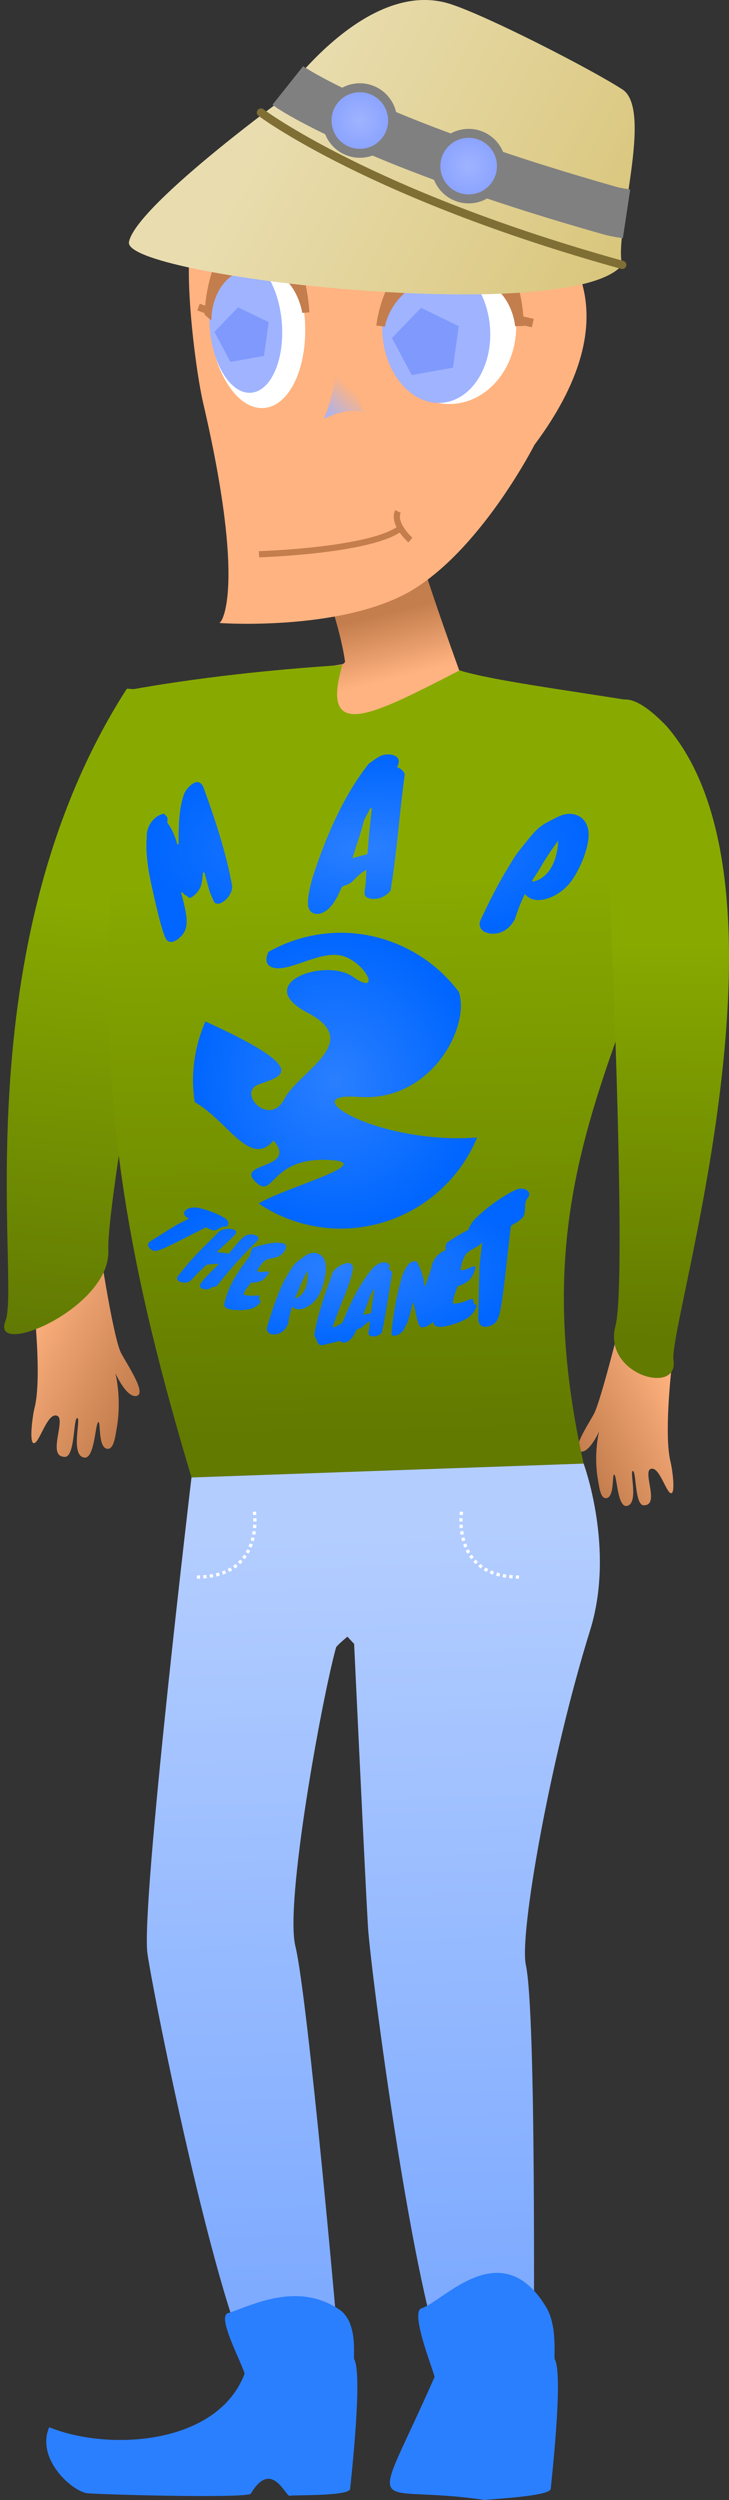 <?xml version="1.0" encoding="UTF-8" standalone="no"?>
<!-- Created with Inkscape (http://www.inkscape.org/) -->

<svg
   xmlns:dc="http://purl.org/dc/elements/1.1/"
   xmlns:cc="http://creativecommons.org/ns#"
   xmlns:rdf="http://www.w3.org/1999/02/22-rdf-syntax-ns#"
   xmlns:svg="http://www.w3.org/2000/svg"
   xmlns="http://www.w3.org/2000/svg"
   xmlns:xlink="http://www.w3.org/1999/xlink"
   xmlns:sodipodi="http://sodipodi.sourceforge.net/DTD/sodipodi-0.dtd"
   xmlns:inkscape="http://www.inkscape.org/namespaces/inkscape"
   width="534.874"
   height="1832.92"
   viewBox="0 0 141.519 484.96"
   version="1.1"
   id="svg8"
   inkscape:version="0.92+devel unknown"
   sodipodi:docname="karth grapher template.svg"
   inkscape:export-filename="/home/mbrickn/Projects/Operation-Ohio/game/images/characters/karth grapher/karth grapher.png"
   inkscape:export-xdpi="90"
   inkscape:export-ydpi="90">
  <rect x="0" y="0" width="141.519" height="484.96" fill="#333333" stroke="none"/>
  <title
     id="title4384">Karth Grapher</title>
  <defs
     id="defs2">
    <linearGradient
       inkscape:collect="always"
       id="linearGradient4541">
      <stop
         style="stop-color:#e9ddaf;stop-opacity:1;"
         offset="0"
         id="stop4537" />
      <stop
         style="stop-color:#d9c67c;stop-opacity:1"
         offset="1"
         id="stop4539" />
    </linearGradient>
    <linearGradient
       inkscape:collect="always"
       id="linearGradient4427">
      <stop
         style="stop-color:#b3cdff;stop-opacity:1;"
         offset="0"
         id="stop4423" />
      <stop
         style="stop-color:#7ca9ff;stop-opacity:1"
         offset="1"
         id="stop4425" />
    </linearGradient>
    <linearGradient
       inkscape:collect="always"
       id="linearGradient4418">
      <stop
         style="stop-color:#9fb3ff;stop-opacity:1"
         offset="0"
         id="stop4414" />
      <stop
         style="stop-color:#ffb380;stop-opacity:1"
         offset="1"
         id="stop4416" />
    </linearGradient>
    <linearGradient
       id="linearGradient4404"
       inkscape:collect="always">
      <stop
         id="stop4400"
         offset="0"
         style="stop-color:#9fb3ff;stop-opacity:1;" />
      <stop
         id="stop4402"
         offset="1"
         style="stop-color:#8ca4ff;stop-opacity:1" />
    </linearGradient>
    <linearGradient
       inkscape:collect="always"
       id="linearGradient4386">
      <stop
         style="stop-color:#c47d4d;stop-opacity:1;"
         offset="0"
         id="stop4382" />
      <stop
         style="stop-color:#ffb380;stop-opacity:1"
         offset="1"
         id="stop4384" />
    </linearGradient>
    <linearGradient
       inkscape:collect="always"
       id="linearGradient4377">
      <stop
         style="stop-color:#607803;stop-opacity:1;"
         offset="0"
         id="stop4373" />
      <stop
         style="stop-color:#88aa00;stop-opacity:1"
         offset="1"
         id="stop4375" />
    </linearGradient>
    <linearGradient
       inkscape:collect="always"
       id="linearGradient4369">
      <stop
         style="stop-color:#88aa00;stop-opacity:1;"
         offset="0"
         id="stop4365" />
      <stop
         style="stop-color:#627a00;stop-opacity:1"
         offset="1"
         id="stop4367" />
    </linearGradient>
    <linearGradient
       inkscape:collect="always"
       id="linearGradient4361">
      <stop
         style="stop-color:#88aa00;stop-opacity:1;"
         offset="0"
         id="stop4357" />
      <stop
         style="stop-color:#627a00;stop-opacity:1"
         offset="1"
         id="stop4359" />
    </linearGradient>
    <linearGradient
       inkscape:collect="always"
       id="linearGradient4328">
      <stop
         style="stop-color:#2a7fff;stop-opacity:1;"
         offset="0"
         id="stop4324" />
      <stop
         style="stop-color:#0066ff;stop-opacity:1"
         offset="1"
         id="stop4326" />
    </linearGradient>
    <radialGradient
       inkscape:collect="always"
       xlink:href="#linearGradient4328"
       id="radialGradient4330"
       cx="420.514"
       cy="211.633"
       fx="420.514"
       fy="211.633"
       r="27.578"
       gradientTransform="matrix(1,0,0,1.04,0,-8.57)"
       gradientUnits="userSpaceOnUse" />
    <radialGradient
       inkscape:collect="always"
       xlink:href="#linearGradient4328"
       id="radialGradient4338"
       cx="1765.084"
       cy="1193.105"
       fx="1765.084"
       fy="1193.105"
       r="103.071"
       gradientTransform="matrix(1,0,0,0.411,0,703.32)"
       gradientUnits="userSpaceOnUse" />
    <radialGradient
       inkscape:collect="always"
       xlink:href="#linearGradient4328"
       id="radialGradient4346"
       cx="2070.789"
       cy="797.595"
       fx="2070.789"
       fy="797.595"
       r="119.577"
       gradientTransform="matrix(1,0,0,0.424,0,459.657)"
       gradientUnits="userSpaceOnUse" />
    <linearGradient
       inkscape:collect="always"
       xlink:href="#linearGradient4361"
       id="linearGradient4363"
       x1="1610.638"
       y1="644.628"
       x2="1620.218"
       y2="1057.194"
       gradientUnits="userSpaceOnUse" />
    <linearGradient
       inkscape:collect="always"
       xlink:href="#linearGradient4369"
       id="linearGradient4371"
       x1="486.479"
       y1="183.706"
       x2="485.278"
       y2="261.775"
       gradientUnits="userSpaceOnUse" />
    <linearGradient
       inkscape:collect="always"
       xlink:href="#linearGradient4377"
       id="linearGradient4379"
       x1="366.886"
       y1="264.155"
       x2="375.85"
       y2="176.338"
       gradientUnits="userSpaceOnUse" />
    <linearGradient
       inkscape:collect="always"
       xlink:href="#linearGradient4386"
       id="linearGradient4388"
       x1="1623.427"
       y1="456.466"
       x2="1635.145"
       y2="503.135"
       gradientUnits="userSpaceOnUse" />
    <radialGradient
       inkscape:collect="always"
       xlink:href="#linearGradient4404"
       id="radialGradient4396"
       cx="425.32"
       cy="25.38"
       fx="425.32"
       fy="25.38"
       r="5.492"
       gradientUnits="userSpaceOnUse" />
    <radialGradient
       inkscape:collect="always"
       xlink:href="#linearGradient4404"
       id="radialGradient4398"
       cx="446.447"
       cy="34.226"
       fx="446.447"
       fy="34.226"
       r="5.492"
       gradientUnits="userSpaceOnUse" />
    <linearGradient
       inkscape:collect="always"
       xlink:href="#linearGradient4418"
       id="linearGradient4420"
       x1="482.512"
       y1="145.692"
       x2="485.765"
       y2="142.148"
       gradientUnits="userSpaceOnUse" />
    <linearGradient
       inkscape:collect="always"
       xlink:href="#linearGradient4427"
       id="linearGradient4429"
       x1="1607.584"
       y1="1129.642"
       x2="1626.764"
       y2="1710.367"
       gradientUnits="userSpaceOnUse" />
    <linearGradient
       inkscape:collect="always"
       xlink:href="#linearGradient4541"
       id="linearGradient4543"
       x1="411.345"
       y1="18.576"
       x2="476.265"
       y2="53.386"
       gradientUnits="userSpaceOnUse" />
    <radialGradient
       inkscape:collect="always"
       xlink:href="#linearGradient4328"
       id="radialGradient4358"
       gradientUnits="userSpaceOnUse"
       gradientTransform="matrix(1,0,0,0.424,0,459.657)"
       cx="2070.789"
       cy="797.595"
       fx="2070.789"
       fy="797.595"
       r="119.577" />
    <radialGradient
       inkscape:collect="always"
       xlink:href="#linearGradient4328"
       id="radialGradient4360"
       gradientUnits="userSpaceOnUse"
       gradientTransform="matrix(1,0,0,0.424,0,459.657)"
       cx="2070.789"
       cy="797.595"
       fx="2070.789"
       fy="797.595"
       r="119.577" />
    <radialGradient
       inkscape:collect="always"
       xlink:href="#linearGradient4328"
       id="radialGradient4362"
       gradientUnits="userSpaceOnUse"
       gradientTransform="matrix(1,0,0,0.424,0,459.657)"
       cx="2070.789"
       cy="797.595"
       fx="2070.789"
       fy="797.595"
       r="119.577" />
    <radialGradient
       inkscape:collect="always"
       xlink:href="#linearGradient4328"
       id="radialGradient4364"
       gradientUnits="userSpaceOnUse"
       gradientTransform="matrix(1,0,0,0.411,0,703.32)"
       cx="1765.084"
       cy="1193.105"
       fx="1765.084"
       fy="1193.105"
       r="103.071" />
    <radialGradient
       inkscape:collect="always"
       xlink:href="#linearGradient4328"
       id="radialGradient4366"
       gradientUnits="userSpaceOnUse"
       gradientTransform="matrix(1,0,0,0.411,0,703.32)"
       cx="1765.084"
       cy="1193.105"
       fx="1765.084"
       fy="1193.105"
       r="103.071" />
    <radialGradient
       inkscape:collect="always"
       xlink:href="#linearGradient4328"
       id="radialGradient4368"
       gradientUnits="userSpaceOnUse"
       gradientTransform="matrix(1,0,0,0.411,0,703.32)"
       cx="1765.084"
       cy="1193.105"
       fx="1765.084"
       fy="1193.105"
       r="103.071" />
    <radialGradient
       inkscape:collect="always"
       xlink:href="#linearGradient4328"
       id="radialGradient4370"
       gradientUnits="userSpaceOnUse"
       gradientTransform="matrix(1,0,0,0.411,0,703.32)"
       cx="1765.084"
       cy="1193.105"
       fx="1765.084"
       fy="1193.105"
       r="103.071" />
    <radialGradient
       inkscape:collect="always"
       xlink:href="#linearGradient4328"
       id="radialGradient4372"
       gradientUnits="userSpaceOnUse"
       gradientTransform="matrix(1,0,0,0.411,0,703.32)"
       cx="1765.084"
       cy="1193.105"
       fx="1765.084"
       fy="1193.105"
       r="103.071" />
    <radialGradient
       inkscape:collect="always"
       xlink:href="#linearGradient4328"
       id="radialGradient4374"
       gradientUnits="userSpaceOnUse"
       gradientTransform="matrix(1,0,0,0.411,0,703.32)"
       cx="1765.084"
       cy="1193.105"
       fx="1765.084"
       fy="1193.105"
       r="103.071" />
    <radialGradient
       inkscape:collect="always"
       xlink:href="#linearGradient4328"
       id="radialGradient4376"
       gradientUnits="userSpaceOnUse"
       gradientTransform="matrix(1,0,0,0.411,0,703.32)"
       cx="1765.084"
       cy="1193.105"
       fx="1765.084"
       fy="1193.105"
       r="103.071" />
    <radialGradient
       inkscape:collect="always"
       xlink:href="#linearGradient4328"
       id="radialGradient4378"
       gradientUnits="userSpaceOnUse"
       gradientTransform="matrix(1,0,0,0.411,0,703.32)"
       cx="1765.084"
       cy="1193.105"
       fx="1765.084"
       fy="1193.105"
       r="103.071" />
    <radialGradient
       inkscape:collect="always"
       xlink:href="#linearGradient4328"
       id="radialGradient4380"
       gradientUnits="userSpaceOnUse"
       gradientTransform="matrix(1,0,0,0.411,0,703.32)"
       cx="1765.084"
       cy="1193.105"
       fx="1765.084"
       fy="1193.105"
       r="103.071" />
    <linearGradient
       inkscape:collect="always"
       xlink:href="#linearGradient4418"
       id="linearGradient4382"
       gradientUnits="userSpaceOnUse"
       x1="482.512"
       y1="145.692"
       x2="485.765"
       y2="142.148" />
    <linearGradient
       inkscape:collect="always"
       xlink:href="#linearGradient4386"
       id="linearGradient4397-3"
       gradientUnits="userSpaceOnUse"
       gradientTransform="matrix(-0.907,-0.463,0.463,-0.907,690.706,554.412)"
       x1="395.595"
       y1="109.93"
       x2="421.509"
       y2="109.93" />
    <linearGradient
       inkscape:collect="always"
       xlink:href="#linearGradient4386"
       id="linearGradient4397-3-3"
       gradientUnits="userSpaceOnUse"
       gradientTransform="matrix(0.801,-0.409,-0.409,-0.801,195.374,532.387)"
       x1="395.595"
       y1="109.93"
       x2="421.509"
       y2="109.93" />
  </defs>
  <sodipodi:namedview
     id="base"
     pagecolor="#ffffff"
     bordercolor="#666666"
     borderopacity="1.0"
     inkscape:pageopacity="0.0"
     inkscape:pageshadow="2"
     inkscape:zoom="1.4"
     inkscape:cx="188.77934"
     inkscape:cy="750.91135"
     inkscape:document-units="mm"
     inkscape:current-layer="layer3"
     showgrid="false"
     inkscape:window-width="1920"
     inkscape:window-height="1016"
     inkscape:window-x="0"
     inkscape:window-y="0"
     inkscape:window-maximized="1"
     units="px"
     inkscape:pagecheckerboard="true"
     inkscape:document-rotation="0"
     fit-margin-top="0"
     fit-margin-left="0"
     fit-margin-right="0"
     fit-margin-bottom="0">
    <inkscape:grid
       type="xygrid"
       id="grid4485"
       originx="-355.469"
       originy="201.21" />
  </sodipodi:namedview>
  <g
     inkscape:label="Head"
     inkscape:groupmode="layer"
     id="layer1"
     transform="translate(-355.469,-13.25)"
     style="display:inline">
    <path
       style="fill:url(#linearGradient4388);fill-opacity:1;stroke:none;stroke-width:4.637px;stroke-linecap:butt;stroke-linejoin:miter;stroke-opacity:1"
       d="m 1642.117,407.791 c -17.673,0.245 -64.248,25.139 -64.248,25.139 0,0 12.518,32.547 16.309,59.064 -0.438,0.913 -1.15,1.295 -1.855,1.764 -62.482,8.856 -130.495,40.506 -164.649,96.809 4.636,74.334 108.238,106.128 169.25,120.504 57,12.978 123.646,-15.817 248.309,-89.537 -54.948,-49.071 -105.486,-104.275 -167.486,-123.332 -0.166,-0.463 -0.318,-0.895 -0.521,-1.463 0.069,-0.761 0.079,-1.012 -0.022,-0.057 -5.954,-16.611 -25.983,-72.87 -28.492,-85.414 -0.503,-2.516 -2.926,-3.527 -6.594,-3.477 z"
       transform="matrix(0.265,0,0,0.265,0,11.25)"
       id="path4612"
       inkscape:connector-curvature="0" />
    <path
       style="fill:#ffb380;fill-opacity:1;stroke:#ffb380;stroke-width:0.439px;stroke-linecap:butt;stroke-linejoin:miter;stroke-opacity:1"
       d="m 459.03,99.433 c 0,0 -9.745,19.178 -22.908,27.64 -13.164,8.462 -37.582,6.836 -37.582,6.836 0,0 5.059,-6.114 -3.404,-42.471 -1.621,-6.965 -4.353,-29.015 -1.642,-33.889 11.439,-20.57 57.245,-7.582 63.073,-4.035 7.209,4.388 22.836,18.651 2.463,45.918 z"
       id="path4538"
       inkscape:connector-curvature="0"
       sodipodi:nodetypes="cscsssc" />
    <g
       transform="matrix(1.658,0,0,1.658,-385.282,-137.914)"
       style="display:inline"
       id="g4373">
      <ellipse
         ry="10.117"
         rx="5.578"
         cy="165.75"
         cx="465.347"
         id="ellipse4499"
         style="fill:#ffffff;fill-opacity:1;stroke:none;stroke-width:4.015;stroke-linecap:round;stroke-linejoin:round;stroke-miterlimit:4;stroke-dasharray:none;stroke-opacity:1;paint-order:stroke fill markers"
         transform="rotate(-4.489)" />
      <ellipse
         style="fill:#9fb3ff;fill-opacity:1;stroke:none;stroke-width:3.085;stroke-linecap:round;stroke-linejoin:round;stroke-miterlimit:4;stroke-dasharray:none;stroke-opacity:1;paint-order:stroke fill markers"
         id="path4491"
         cx="463.98"
         cy="166.091"
         rx="4.228"
         ry="7.881"
         transform="rotate(-4.489)" />
      <path
         inkscape:connector-curvature="0"
         id="path4509"
         d="m 471.15,127.801 c 0,0 0.394,-5.473 5.519,-5.604 5.125,-0.13 5.909,5.533 5.909,5.533 0,0 -0.462,-10.077 -5.78,-9.615 -5.317,0.463 -5.649,9.685 -5.649,9.685 z"
         style="fill:#c47d4d;fill-opacity:1;stroke:#c47d4d;stroke-width:0.839px;stroke-linecap:butt;stroke-linejoin:miter;stroke-opacity:1"
         sodipodi:nodetypes="ccccc" />
      <path
         sodipodi:nodetypes="cc"
         inkscape:connector-curvature="0"
         id="path4511"
         d="m 470.014,127.097 0.903,0.336"
         style="fill:#c47d4d;fill-opacity:1;stroke:#c47d4d;stroke-width:0.839px;stroke-linecap:butt;stroke-linejoin:miter;stroke-opacity:1" />
    </g>
    <g
       style="display:inline"
       id="g4379"
       transform="matrix(1.658,0,0,1.658,-392.516,-147.27)">
      <ellipse
         ry="9.047"
         rx="7.835"
         cy="135.037"
         cx="503.736"
         id="ellipse4497"
         style="fill:#ffffff;fill-opacity:1;stroke:none;stroke-width:3.674;stroke-linecap:round;stroke-linejoin:round;stroke-miterlimit:4;stroke-dasharray:none;stroke-opacity:1;paint-order:stroke fill markers" />
      <ellipse
         style="fill:#9fb3ff;fill-opacity:1;stroke:none;stroke-width:3.18;stroke-linecap:round;stroke-linejoin:round;stroke-miterlimit:4;stroke-dasharray:none;stroke-opacity:1;paint-order:stroke fill markers"
         id="path4493"
         cx="490.065"
         cy="174.447"
         rx="6.31"
         ry="8.413"
         transform="rotate(-4.489)" />
      <path
         sodipodi:nodetypes="ccccc"
         style="fill:#c47d4d;fill-opacity:1;stroke:#c47d4d;stroke-width:1.012px;stroke-linecap:butt;stroke-linejoin:miter;stroke-opacity:1"
         d="m 495.701,134.955 c 0,0 0.935,-6.057 8.386,-6.37 7.45,-0.313 7.863,6.363 7.863,6.363 0,0 0.181,-10.57 -7.56,-9.917 -7.741,0.653 -8.689,9.924 -8.689,9.924 z"
         id="path4505"
         inkscape:connector-curvature="0" />
      <path
         style="fill:#d5f6ff;fill-opacity:1;stroke:#c47d4d;stroke-width:1.012px;stroke-linecap:butt;stroke-linejoin:miter;stroke-opacity:1"
         d="m 512.217,134.314 1.3,0.305"
         id="path4507"
         inkscape:connector-curvature="0"
         sodipodi:nodetypes="cc" />
    </g>
  </g>
  <g
     inkscape:groupmode="layer"
     id="layer3"
     inkscape:label="Body"
     style="display:inline"
     transform="translate(-355.469,-2)">
    <path
       style="display:inline;fill:url(#linearGradient4397-3-3);fill-opacity:1.0;stroke:none;stroke-width:0.238px;stroke-linecap:butt;stroke-linejoin:miter;stroke-opacity:1"
       d="m 485.823,267.443 c 0,0 -1.494,13.031 -0.182,18.144 0.317,1.233 0.969,5.89 0.166,6.065 -0.924,0.202 -2.226,-4.959 -3.834,-4.746 -2.008,0.195 1.615,6.918 -1.344,7.08 -1.975,0.465 -1.593,-6.556 -2.295,-6.638 -0.748,-0.087 1.256,6.504 -1.253,6.78 -1.759,0.194 -1.835,-5.874 -2.371,-6.081 -0.457,-0.176 0.104,4.473 -1.584,4.577 -1.08,0.067 -1.317,-2.064 -1.59,-3.631 -0.87,-4.989 0.236,-9.32 0.236,-9.32 0,0 -1.908,4.295 -3.632,3.885 -1.724,-0.41 1.384,-5.002 2.634,-7.297 1.25,-2.295 4.889,-16.883 4.889,-16.883 z"
       id="path4352-5-5"
       inkscape:connector-curvature="0"
       sodipodi:nodetypes="ccsccsssscccscc" />
    <path
       style="fill:url(#linearGradient4397-3);fill-opacity:1.0;stroke:none;stroke-width:0.269px;stroke-linecap:butt;stroke-linejoin:miter;stroke-opacity:1"
       d="m 361.975,254.548 c 0,0 1.691,14.749 0.207,20.536 -0.358,1.395 -1.097,6.667 -0.188,6.864 1.046,0.228 2.519,-5.613 4.339,-5.372 2.273,0.221 -1.828,7.83 1.521,8.013 2.236,0.526 1.803,-7.42 2.597,-7.513 0.846,-0.099 -1.421,7.361 1.419,7.674 1.991,0.219 2.076,-6.649 2.684,-6.882 0.517,-0.199 -0.118,5.063 1.792,5.181 1.222,0.076 1.49,-2.336 1.799,-4.11 0.984,-5.647 -0.268,-10.549 -0.268,-10.549 0,0 2.16,4.861 4.11,4.397 1.951,-0.464 -1.566,-5.661 -2.981,-8.259 -1.415,-2.598 -3.76,-17.803 -3.76,-17.803 z"
       id="path4352-5"
       inkscape:connector-curvature="0"
       sodipodi:nodetypes="ccsccsssscccscc" />
    <path
       sodipodi:nodetypes="cccccc"
       inkscape:connector-curvature="0"
       id="path4642"
       d="m 390.3,158.695 c 0,0 -14.202,74.802 -13.802,85.919 0.4,11.117 -22.902,21.021 -19.964,13.636 2.939,-7.385 -8.643,-72.575 23.56,-122.655 22.798,1.102 10.205,23.099 10.205,23.099 z"
       style="fill:url(#linearGradient4379);fill-opacity:1;stroke:none;stroke-width:1.395px;stroke-linecap:butt;stroke-linejoin:miter;stroke-opacity:1" />
    <path
       style="fill:url(#linearGradient4363);fill-opacity:1;stroke:none;stroke-width:4.637px;stroke-linecap:butt;stroke-linejoin:miter;stroke-opacity:1"
       d="m 1592.148,494.375 c -52.15,3.275 -107.857,9.45 -155.57,18.111 l -8.904,78.08 c -2.068,20.007 -3.7,39.272 -4.912,57.906 -10.899,167.485 14.691,292.723 58.906,440.598 l 287.25,-10.166 c -43.71,-196.318 20.331,-282.636 76.314,-457.371 3.533,-15.695 -41.409,-55.686 -50.459,-71.322 -2.178,-3.763 -4.511,-6.477 -7.002,-8.273 5.428,-7.351 10.756,-14.599 15.832,-21.533 -47.388,-7.704 -101.665,-14.786 -125.516,-22.102 -61.288,31.227 -102.889,54.39 -85.939,-3.928 z"
       transform="scale(0.265)"
       id="path4617"
       inkscape:connector-curvature="0"
       sodipodi:nodetypes="cccscccccccc" />
    <path
       style="fill:url(#linearGradient4371);fill-opacity:1;stroke:none;stroke-width:1.227px;stroke-linecap:butt;stroke-linejoin:miter;stroke-opacity:1"
       d="m 473.109,157.919 c 0,0 4.393,91.821 1.843,101.265 -2.55,9.444 12.312,13.587 11.261,6.677 -1.051,-6.91 25.649,-91.79 -1.328,-122.983 -16.845,-17.553 -11.776,15.04 -11.776,15.04 z"
       id="path4640"
       inkscape:connector-curvature="0"
       sodipodi:nodetypes="ccccc" />
    <g
       id="g4558"
       transform="matrix(2.085,-1.497,-1.497,-2.085,-255.163,1085.337)"
       style="stroke:#c47d4d;stroke-opacity:1">
      <path
         inkscape:connector-curvature="0"
         id="path4519"
         d="m 430.89,158.647 c 0,0 7.185,-4.838 9.924,-4.638"
         style="fill:none;stroke:#c47d4d;stroke-width:0.465;stroke-linecap:butt;stroke-linejoin:miter;stroke-miterlimit:4;stroke-dasharray:none;stroke-opacity:1"
         sodipodi:nodetypes="cc" />
      <path
         inkscape:connector-curvature="0"
         id="path4521"
         d="m 440.814,152.84 c 0,0 -0.401,1.804 0.501,2.305"
         style="fill:none;stroke:#c47d4d;stroke-width:0.465;stroke-linecap:butt;stroke-linejoin:miter;stroke-miterlimit:4;stroke-dasharray:none;stroke-opacity:1" />
    </g>
    <path
       style="fill:url(#linearGradient4543);fill-opacity:1;stroke:none;stroke-width:0.439px;stroke-linecap:butt;stroke-linejoin:miter;stroke-opacity:1"
       d="m 409.275,22.026 c 0,0 -27.491,20.168 -28.772,26.921 -1.281,6.753 85.972,16.524 95.762,4.439 -1.739,-5.898 6.183,-30.046 0.032,-34.037 C 470.348,15.489 450.243,5.159 442.936,2.793 426.013,-2.688 409.275,22.026 409.275,22.026 Z"
       id="path4517"
       inkscape:connector-curvature="0"
       sodipodi:nodetypes="cccsscc" />
    <path
       style="fill:none;stroke:#7f6f34;stroke-width:1.6;stroke-linecap:round;stroke-linejoin:miter;stroke-miterlimit:4;stroke-dasharray:none;stroke-opacity:1"
       d="m 406.131,23.833 c 0,0 21.156,15.965 70.134,29.553"
       id="path4594"
       inkscape:connector-curvature="0" />
    <path
       sodipodi:nodetypes="csssc"
       inkscape:connector-curvature="0"
       id="path4324"
       d="m 411.345,18.576 c 0,0 0.364,0.29 0.727,0.521 3.097,1.966 20.056,11.955 61.97,23.808 0.911,0.258 3.056,0.581 3.056,0.581 v 0"
       style="fill:none;fill-opacity:1;stroke:#808080;stroke-width:9.561;stroke-linecap:butt;stroke-linejoin:miter;stroke-miterlimit:4;stroke-dasharray:none;stroke-opacity:1" />
    <g
       aria-label="MAP  "
       transform="matrix(0.359,0,0,0.359,-316.602,-119.804)"
       style="font-style:normal;font-weight:normal;font-size:40px;line-height:1.25;font-family:sans-serif;text-align:center;letter-spacing:0px;word-spacing:0px;text-anchor:middle;fill:url(#radialGradient4346);fill-opacity:1;stroke:none"
       id="flowRoot4329">
      <path
         d="m 1956.333,780.966 c -2.791,2.202 -5.245,6.025 -4.91,11.232 -0.708,5.558 0.497,15.455 1.674,21.13 1.861,8.814 6.425,30.022 8.991,33.751 1.41,1.906 4.062,1.323 6.33,-0.466 5.93,-4.679 5.699,-9.873 1.579,-25.018 l 0.661,-0.238 c 1.835,2.325 0.621,0.548 3.554,2.95 0.367,0.465 1.493,-0.14 2.539,-0.966 0.814,-0.642 1.606,-1.551 2.026,-1.976 l 0.444,-0.633 c 1.331,-1.899 2.02,-2.82 2.588,-9.871 l 0.765,-0.226 c 1.287,4.739 2.992,10.846 2.912,10.625 l 2.119,4.837 c 0.08,0.22 0.217,0.395 0.251,0.557 1.18,1.616 3.463,1.041 5.556,-0.61 2.616,-2.064 4.664,-5.566 4.083,-8.693 -3.125,-16.872 -8.676,-34.189 -15.569,-53.087 -0.17,-0.337 -0.4,-0.627 -0.63,-0.918 -1.489,-2.127 -3.701,-1.702 -5.736,-0.097 -1.57,1.239 -3.109,3.113 -3.896,4.866 l 0.057,-0.046 c -3.049,7.971 -3.098,18.669 -3.076,27.425 l -0.694,0.076 c -1.006,-3.546 -2.253,-7.278 -4.693,-10.73 -0.217,-0.395 -0.492,-0.744 -0.768,-1.092 0.254,-1.71 0.374,-2.276 -0.256,-3.194 -0.355,-0.569 -0.976,-1.117 -1.551,-1.606 -1.239,0.223 -2.839,0.825 -4.351,2.018 z m 4.455,-2.006 c -0.057,0.046 -0.163,0.034 -0.254,-0.083 z"
         style="font-style:normal;font-variant:normal;font-weight:normal;font-stretch:normal;font-family:Knewave;-inkscape-font-specification:Knewave;text-align:center;text-anchor:middle;fill:url(#radialGradient4358);fill-opacity:1;stroke-width:1.851"
         id="path4365"
         inkscape:connector-curvature="0" />
      <path
         d="m 2071.5,751.924 0.067,-0.108 c -13.919,17.617 -23.229,39.587 -30.178,60.635 -0.639,1.99 -3.463,11.948 -2.663,16.548 0.683,3.706 3.91,4.516 6.179,3.985 5.324,-1.246 8.866,-6.954 11.8,-14.084 1.372,-1.61 3.208,-0.843 6.009,-3.431 0.992,-0.876 3.782,-4.291 7.485,-6.17 l -0.262,4.388 c 0.078,3.48 -0.979,7.225 -0.698,8.816 0.505,2.551 4.631,2.874 7.598,2.18 2.443,-0.572 5.011,-2.185 6.456,-4.272 0.238,-1.344 0.342,-2.473 0.492,-3.797 l 0.423,-2.124 c 2.856,-19.262 4.069,-37.68 6.751,-56.901 -0.799,-1.838 -2.321,-3.231 -4.183,-3.716 0.808,-1.662 1.066,-2.919 0.882,-3.704 -0.499,-2.921 -4.66,-3.788 -8.413,-2.91 -1.746,0.408 -3.81,1.812 -5.767,3.283 z m -4.433,37.305 c 0.618,-2.078 1.376,-4.74 1.907,-6.798 l 3.359,-6.493 0.78,0.186 -0.836,7.836 c -0.648,5.491 -1.107,11.397 -1.493,16.826 l -8.142,2.182 z"
         style="font-style:normal;font-variant:normal;font-weight:normal;font-stretch:normal;font-family:Knewave;-inkscape-font-specification:Knewave;text-align:center;text-anchor:middle;fill:url(#radialGradient4360);fill-opacity:1;stroke-width:2.241"
         id="path4367"
         inkscape:connector-curvature="0" />
      <path
         d="m 2180.355,816.23 c 4.731,-6.062 9.611,-17.077 9.98,-24.988 0.444,-7.541 -4.066,-12.198 -10.35,-12.198 -3.77,0 -6.801,1.848 -11.237,4.14 -5.397,2.883 -6.949,4.436 -14.12,13.455 -3.031,3.77 -3.623,4.436 -7.689,11.237 -5.397,8.723 -10.793,19.443 -15.377,29.349 v -0.074 c -0.074,0.37 -0.148,0.665 -0.148,0.961 -0.222,3.844 3.253,5.692 7.245,5.692 5.027,0 9.019,-2.809 11.755,-7.688 v 0.074 c 1.405,-4.657 3.253,-9.241 5.471,-13.824 1.922,2.292 4.436,3.253 7.245,3.253 5.619,0 12.716,-3.696 17.225,-9.389 z m -20.552,-1.035 c 1.774,-2.957 3.844,-5.766 5.471,-8.797 l 1.035,-1.7 c 1.996,-3.253 4.51,-6.949 7.614,-11.163 0,0.296 -0.074,0.591 -0.074,0.887 -0.444,8.723 -4.214,19.221 -13.677,21.291 z"
         style="font-style:normal;font-variant:normal;font-weight:normal;font-stretch:normal;font-family:Knewave;-inkscape-font-specification:Knewave;text-align:center;text-anchor:middle;fill:url(#radialGradient4362);fill-opacity:1;stroke-width:1.848"
         id="path4369"
         inkscape:connector-curvature="0" />
    </g>
    <path
       style="fill:url(#radialGradient4330);fill-opacity:1;stroke:none;stroke-width:3.287;stroke-linecap:round;stroke-linejoin:bevel;stroke-opacity:1;paint-order:stroke fill markers"
       d="m 421.63,182.938 a 28.695,28.695 0 0 0 -14.064,3.723 c -0.539,1.266 -0.594,2.441 0.632,2.947 3.239,1.335 9.775,-3.736 14.244,-2.022 4.469,1.714 6.873,7.642 1.526,3.887 -5.347,-3.754 -19.715,1.29 -8.77,6.997 10.945,5.707 -1.71,11.291 -4.554,16.752 -2.844,5.461 -9.143,-1.166 -5.062,-2.812 3.887,-1.568 11.447,-2.401 -10.231,-12.263 a 28.695,28.695 0 0 0 -2.415,11.487 28.695,28.695 0 0 0 0.341,4.17 c 6.26,3.449 10.711,12.866 15.316,7.434 4.743,5.634 -7.345,4.154 -3.601,7.944 3.744,3.79 2.678,-4.842 14.51,-4.16 9.428,0.544 -8.675,5.305 -13.827,8.434 a 28.695,28.695 0 0 0 15.956,4.873 28.695,28.695 0 0 0 26.461,-17.664 c -19.253,1.394 -36.097,-8.864 -22.988,-7.882 13.906,1.042 21.665,-13.392 19.46,-20.338 a 28.695,28.695 0 0 0 -22.933,-11.507 z"
       id="path4341"
       inkscape:connector-curvature="0" />
    <g
       id="g4352" />
    <g
       aria-label="THE PLANET"
       transform="matrix(0.359,0,0,0.359,-212.457,-180.57)"
       style="font-style:normal;font-weight:normal;font-size:40px;line-height:1.25;font-family:sans-serif;letter-spacing:0px;word-spacing:0px;fill:url(#radialGradient4338);fill-opacity:1;stroke:none"
       id="flowRoot4357">
      <path
         d="m 1668.633,1183.831 c 4.746,-1.779 13.764,-6.596 20.34,-9.899 l 4.055,-2.051 c 0.726,-0.376 1.927,1.024 3.456,1.204 2.569,1.365 4.62,-1.97 6.737,-1.744 0.965,0.099 1.569,-0.102 1.919,-0.532 0.712,-0.954 0.156,-2.838 -1.172,-3.757 -4.192,-2.902 -12.712,-5.75 -16.313,-6.073 -2.771,0.046 -4.45,0.382 -5.74,2.021 -0.892,1.139 -0.185,2.507 1.212,3.475 0.315,0.218 0.653,0.4 0.992,0.583 -8.323,4.109 -5.479,2.615 -19.41,11.318 -1.059,0.559 -1.811,1.123 -2.257,1.693 -0.965,1.244 -0.258,2.612 1.314,3.7 0.978,0.677 2.244,1.088 4.867,0.062 z"
         style="font-style:normal;font-variant:normal;font-weight:normal;font-stretch:normal;font-size:40px;line-height:1.25;font-family:Knewave;-inkscape-font-specification:Knewave;font-variant-ligatures:normal;font-variant-position:normal;font-variant-caps:normal;font-variant-numeric:normal;font-variant-alternates:normal;font-variant-east-asian:normal;font-feature-settings:normal;text-indent:0;text-align:start;text-decoration:none;text-decoration-line:none;text-decoration-style:solid;text-decoration-color:#000000;letter-spacing:0px;word-spacing:0px;text-transform:none;writing-mode:lr-tb;direction:ltr;text-orientation:mixed;dominant-baseline:auto;baseline-shift:baseline;text-anchor:start;white-space:normal;shape-padding:0;opacity:1;vector-effect:none;fill:url(#radialGradient4364);fill-opacity:1;stroke:none;stroke-width:1.062;stroke-linecap:butt;stroke-linejoin:miter;stroke-miterlimit:4;stroke-dasharray:none;stroke-dashoffset:0;stroke-opacity:1"
         id="path4372"
         inkscape:connector-curvature="0" />
      <path
         d="m 1693.752,1192.007 c 2.286,-0.499 2.897,-0.238 4.645,-0.507 l 0.764,-0.123 1.227,0.053 c -2.692,2.954 -7.037,6.589 -9.668,10.374 -0.323,0.378 -0.493,0.672 -0.624,0.978 -0.369,1.136 0.523,1.907 1.75,2.26 1.266,0.364 2.918,0.282 3.791,-0.367 l -0.011,0.039 c 1.575,-1.604 2.449,0.276 4.49,-2.351 7.495,-9.671 15.156,-17.537 18.884,-21.264 l 1.864,-1.863 c 0.414,-0.395 0.646,-0.757 0.788,-1.102 0.347,-1.057 -0.625,-1.851 -1.998,-2.289 -5.072,-1.287 -6.847,1.459 -13.496,9.53 l 0.011,-0.039 c -0.051,0.028 -0.113,0.096 -0.124,0.136 l -0.601,0.599 c -0.266,-0.119 -0.543,-0.199 -0.82,-0.279 -1.702,-0.489 -3.28,-0.215 -4.903,-0.682 -0.119,-0.034 -0.266,-0.119 -0.424,-0.165 3.53,-3.184 6.102,-5.572 9.581,-9.028 l -0.04,-0.011 c 0.386,-0.446 0.658,-0.796 0.749,-1.113 0.363,-0.967 -0.382,-1.652 -1.609,-2.005 -2.572,-0.74 -7.053,-0.057 -8.545,2.299 l -1.79,1.756 c -6.159,6.07 -11.292,10.807 -19.348,21.087 -0.221,0.322 -0.42,0.565 -0.499,0.842 -0.432,1.204 0.624,2.151 2.088,2.572 1.741,0.501 4.015,0.341 5.217,-0.856 0.793,-0.672 1.45,-1.468 2.199,-2.281 l 1.445,-1.598 4.465,-4.201 z"
         style="font-style:normal;font-variant:normal;font-weight:normal;font-stretch:normal;font-size:40px;line-height:1.25;font-family:Knewave;-inkscape-font-specification:Knewave;font-variant-ligatures:normal;font-variant-position:normal;font-variant-caps:normal;font-variant-numeric:normal;font-variant-alternates:normal;font-variant-east-asian:normal;font-feature-settings:normal;text-indent:0;text-align:start;text-decoration:none;text-decoration-line:none;text-decoration-style:solid;text-decoration-color:#000000;letter-spacing:0px;word-spacing:0px;text-transform:none;writing-mode:lr-tb;direction:ltr;text-orientation:mixed;dominant-baseline:auto;baseline-shift:baseline;text-anchor:start;white-space:normal;shape-padding:0;opacity:1;vector-effect:none;fill:url(#radialGradient4366);fill-opacity:1;stroke:none;stroke-width:1.029;stroke-linecap:butt;stroke-linejoin:miter;stroke-miterlimit:4;stroke-dasharray:none;stroke-dashoffset:0;stroke-opacity:1"
         id="path4374"
         inkscape:connector-curvature="0" />
      <path
         d="m 1734.536,1180.322 c -0.701,-0.117 -1.445,-0.238 -2.15,-0.267 -3.61,-0.153 -8.512,1.051 -13.115,2.488 -1.84,0.76 -1.527,3.772 -2.928,5.609 -6.675,8.714 -10.935,15.59 -13.04,24.673 -0.05,0.13 -0.1,0.26 -0.102,0.394 -0.312,3.206 5.688,3.151 7.537,3.23 2.333,0.099 4.327,-0.126 7.13,-0.713 h -0.044 c 2.546,-0.774 5.07,-3.093 5.151,-3.971 0.01,-0.132 -0.035,-0.222 -0.077,-0.268 -0.647,-0.336 -0.849,-0.786 -0.786,-1.224 0.013,-0.308 0.158,-0.611 0.216,-0.917 0.013,-0.308 -0.106,-0.622 -0.581,-0.863 -1.814,0.144 -2.876,0.231 -4.065,0.181 -0.572,-0.024 -4.052,-0.127 -3.976,-0.874 0.142,-1.273 2.988,-4.945 4.098,-6.177 3.089,-0.046 1.858,-0.142 4.166,-0.485 h -0.044 c 2.588,-0.728 4.354,-2.859 5.311,-4.626 0.095,-0.172 0.191,-0.345 0.194,-0.433 0.015,-0.352 -0.289,-0.453 -0.73,-0.472 -1.012,-0.043 -2.614,0.286 -4.067,0.225 -0.484,-0.02 -1.009,-0.131 -1.614,-0.42 l 0.577,-1.122 c 0.581,-1.21 1.375,-2.279 2.484,-3.467 l 0.277,-0.297 c 1.156,-1.274 2.318,-1.622 5.565,-2.278 3.632,-0.375 6.543,-3.516 6.728,-5.801 0.135,-1.097 -0.488,-2.005 -2.071,-2.116 z"
         style="font-style:normal;font-variant:normal;font-weight:normal;font-stretch:normal;font-size:40px;line-height:1.25;font-family:Knewave;-inkscape-font-specification:Knewave;font-variant-ligatures:normal;font-variant-position:normal;font-variant-caps:normal;font-variant-numeric:normal;font-variant-alternates:normal;font-variant-east-asian:normal;font-feature-settings:normal;text-indent:0;text-align:start;text-decoration:none;text-decoration-line:none;text-decoration-style:solid;text-decoration-color:#000000;letter-spacing:0px;word-spacing:0px;text-transform:none;writing-mode:lr-tb;direction:ltr;text-orientation:mixed;dominant-baseline:auto;baseline-shift:baseline;text-anchor:start;white-space:normal;shape-padding:0;opacity:1;vector-effect:none;fill:url(#radialGradient4368);fill-opacity:1;stroke:none;stroke-width:1.102;stroke-linecap:butt;stroke-linejoin:miter;stroke-miterlimit:4;stroke-dasharray:none;stroke-dashoffset:0;stroke-opacity:1"
         id="path4376"
         inkscape:connector-curvature="0" />
      <path
         d="m 1754.345,1208.512 c 2.337,-4.191 4.291,-11.449 3.762,-16.362 -0.448,-4.692 -3.675,-7.132 -7.549,-6.531 -2.325,0.361 -4.017,1.791 -6.532,3.628 -3.052,2.294 -3.86,3.4 -7.418,9.647 -1.508,2.615 -1.809,3.082 -3.665,7.664 -2.493,5.895 -4.794,13.021 -6.672,19.568 l -0.01,-0.045 c -0.01,0.235 -0.027,0.424 7e-4,0.607 0.231,2.391 2.55,3.198 5.012,2.816 3.1,-0.481 5.292,-2.595 6.512,-5.866 l 0.01,0.046 c 0.42,-3.006 1.121,-6.009 2.05,-9.047 1.404,1.229 3.046,1.581 4.778,1.312 3.464,-0.538 7.486,-3.496 9.722,-7.437 z m -12.771,1.329 c 0.811,-1.993 1.818,-3.923 2.531,-5.948 l 0.475,-1.147 c 0.919,-2.197 2.115,-4.716 3.627,-7.612 0.028,0.182 0.011,0.372 0.039,0.554 0.561,5.421 -0.759,12.254 -6.395,14.436 z"
         style="font-style:normal;font-variant:normal;font-weight:normal;font-stretch:normal;font-size:40px;line-height:1.25;font-family:Knewave;-inkscape-font-specification:Knewave;font-variant-ligatures:normal;font-variant-position:normal;font-variant-caps:normal;font-variant-numeric:normal;font-variant-alternates:normal;font-variant-east-asian:normal;font-feature-settings:normal;text-indent:0;text-align:start;text-decoration:none;text-decoration-line:none;text-decoration-style:solid;text-decoration-color:#000000;letter-spacing:0px;word-spacing:0px;text-transform:none;writing-mode:lr-tb;direction:ltr;text-orientation:mixed;dominant-baseline:auto;baseline-shift:baseline;text-anchor:start;white-space:normal;shape-padding:0;opacity:1;vector-effect:none;fill:url(#radialGradient4370);fill-opacity:1;stroke:none;stroke-width:1.153;stroke-linecap:butt;stroke-linejoin:miter;stroke-miterlimit:4;stroke-dasharray:none;stroke-dashoffset:0;stroke-opacity:1"
         id="path4378"
         inkscape:connector-curvature="0" />
      <path
         d="m 1753.357,1233.078 c 0.715,2.474 2.187,2.558 3.789,2.16 0.377,-0.094 0.801,-0.199 1.166,-0.34 l 0.707,-0.175 c 2.073,-0.515 3.463,-0.76 4.594,-1.041 1.084,-0.269 1.956,-0.586 2.898,-0.82 1.602,-0.398 4.677,-1.312 5.953,-4.631 0.366,-0.941 0.463,-1.565 0.38,-2.095 -0.269,-1.284 -1.976,-1.31 -2.28,-2.735 0.018,-0.107 -0.011,-0.247 -0.011,-0.448 -0.53,-0.118 -1.342,-0.167 -2.002,0 -2.262,0.562 -4.643,2.454 -6.386,2.888 -0.129,-0.118 -0.2,-0.2 -0.199,-0.401 -0.011,-0.048 -0.024,-0.094 0,-0.2 4.388,-13.147 9.582,-22.442 10.843,-31.26 l 0.011,0.048 c 2e-4,-0.401 -0.046,-0.789 -0.081,-1.131 -0.351,-1.814 -1.987,-2.158 -3.919,-1.678 -3.063,0.761 -6.917,3.57 -7.321,5.771 l 0.036,-0.059 c -0.127,0.484 -2.648,7.662 -2.648,7.662 -3.073,7.968 -7.299,23.576 -6.819,25.708 0.082,0.33 0.188,0.554 0.34,0.766 l -0.048,0.011 c 0.294,0.377 0.729,0.919 0.998,2.003 z"
         style="font-style:normal;font-variant:normal;font-weight:normal;font-stretch:normal;font-size:40px;line-height:1.25;font-family:Knewave;-inkscape-font-specification:Knewave;font-variant-ligatures:normal;font-variant-position:normal;font-variant-caps:normal;font-variant-numeric:normal;font-variant-alternates:normal;font-variant-east-asian:normal;font-feature-settings:normal;text-indent:0;text-align:start;text-decoration:none;text-decoration-line:none;text-decoration-style:solid;text-decoration-color:#000000;letter-spacing:0px;word-spacing:0px;text-transform:none;writing-mode:lr-tb;direction:ltr;text-orientation:mixed;dominant-baseline:auto;baseline-shift:baseline;text-anchor:start;white-space:normal;shape-padding:0;opacity:1;vector-effect:none;fill:url(#radialGradient4372);fill-opacity:1;stroke:none;stroke-width:1.214;stroke-linecap:butt;stroke-linejoin:miter;stroke-miterlimit:4;stroke-dasharray:none;stroke-dashoffset:0;stroke-opacity:1"
         id="path4380"
         inkscape:connector-curvature="0" />
      <path
         d="m 1784.265,1192.949 0.037,-0.054 c -7.64,8.7 -13.024,19.765 -17.166,30.419 -0.383,1.008 -2.104,6.061 -1.815,8.45 0.253,1.927 1.893,2.43 3.075,2.218 2.775,-0.499 4.753,-3.343 6.455,-6.937 0.75,-0.792 1.675,-0.348 3.186,-1.606 0.534,-0.425 2.063,-2.109 4.02,-2.977 l -0.252,2.253 c -0.053,1.794 -0.698,3.695 -0.596,4.522 0.192,1.327 2.308,1.604 3.854,1.326 1.274,-0.229 2.64,-0.991 3.439,-2.027 0.159,-0.686 0.242,-1.265 0.355,-1.942 l 0.275,-1.083 c 1.987,-9.844 3.105,-19.296 5.001,-29.123 -0.362,-0.968 -1.109,-1.726 -2.055,-2.026 0.46,-0.834 0.627,-1.475 0.553,-1.884 -0.179,-1.518 -2.299,-2.076 -4.255,-1.724 -0.91,0.164 -2.011,0.831 -3.058,1.536 z m -3.283,19.093 c 0.375,-1.053 0.836,-2.404 1.164,-3.45 l 1.904,-3.254 0.397,0.114 -0.64,4.013 c -0.481,2.81 -0.875,5.84 -1.22,8.625 l -4.252,0.905 z"
         style="font-style:normal;font-variant:normal;font-weight:normal;font-stretch:normal;font-size:40px;line-height:1.25;font-family:Knewave;-inkscape-font-specification:Knewave;font-variant-ligatures:normal;font-variant-position:normal;font-variant-caps:normal;font-variant-numeric:normal;font-variant-alternates:normal;font-variant-east-asian:normal;font-feature-settings:normal;text-indent:0;text-align:start;text-decoration:none;text-decoration-line:none;text-decoration-style:solid;text-decoration-color:#000000;letter-spacing:0px;word-spacing:0px;text-transform:none;writing-mode:lr-tb;direction:ltr;text-orientation:mixed;dominant-baseline:auto;baseline-shift:baseline;text-anchor:start;white-space:normal;shape-padding:0;opacity:1;vector-effect:none;fill:url(#radialGradient4374);fill-opacity:1;stroke:none;stroke-width:1.156;stroke-linecap:butt;stroke-linejoin:miter;stroke-miterlimit:4;stroke-dasharray:none;stroke-dashoffset:0;stroke-opacity:1"
         id="path4382"
         inkscape:connector-curvature="0" />
      <path
         d="m 1798.245,1202.343 c -1.866,6.838 -4.294,20.293 -4.456,26.106 -0.142,0.437 -0.166,0.744 -0.096,1.028 0.152,0.816 1.109,1.03 2.244,0.748 1.891,-0.47 4.328,-2.18 4.969,-4.447 l 0.581,-1.098 c 0.853,-1.618 1.54,-2.893 3.681,-12.46 1.45,2.2 2.319,13.981 4.979,13.572 0.733,-0.082 1.323,-0.128 1.784,-0.293 1.371,-0.341 2.306,-1.025 4.329,-2.782 2.2,-1.651 5.857,-22.288 9.117,-30.176 1.577,-3.755 -0.346,-5.636 0.388,-6.923 0.108,-0.378 0.226,-0.709 0.155,-0.992 -0.141,-0.768 -1.156,-1.018 -2.48,-0.689 -2.789,0.693 -6.788,3.795 -7.94,8.248 -0.619,3.367 -2.54,7.759 -3.549,11.172 l -0.402,-10e-5 c -0.175,-1.312 -0.422,-2.506 -0.61,-3.463 -0.586,-3.167 -1.516,-5.496 -3.472,-9.528 -0.791,-0.356 -1.453,-0.393 -2.162,-0.216 -3.546,0.881 -6.108,7.742 -7.012,12.184 z"
         style="font-style:normal;font-variant:normal;font-weight:normal;font-stretch:normal;font-size:40px;line-height:1.25;font-family:Knewave;-inkscape-font-specification:Knewave;font-variant-ligatures:normal;font-variant-position:normal;font-variant-caps:normal;font-variant-numeric:normal;font-variant-alternates:normal;font-variant-east-asian:normal;font-feature-settings:normal;text-indent:0;text-align:start;text-decoration:none;text-decoration-line:none;text-decoration-style:solid;text-decoration-color:#000000;letter-spacing:0px;word-spacing:0px;text-transform:none;writing-mode:lr-tb;direction:ltr;text-orientation:mixed;dominant-baseline:auto;baseline-shift:baseline;text-anchor:start;white-space:normal;shape-padding:0;opacity:1;vector-effect:none;fill:url(#radialGradient4376);fill-opacity:1;stroke:none;stroke-width:1.218;stroke-linecap:butt;stroke-linejoin:miter;stroke-miterlimit:4;stroke-dasharray:none;stroke-dashoffset:0;stroke-opacity:1"
         id="path4384"
         inkscape:connector-curvature="0" />
      <path
         d="m 1841.525,1171.307 c -0.894,0.128 -1.841,0.27 -2.706,0.506 -4.43,1.209 -9.9,4.558 -14.918,8.075 -1.935,1.631 -0.392,5.157 -1.379,7.921 -4.718,13.127 -7.222,23.096 -6.263,34.907 -0.01,0.177 -0.019,0.354 0.025,0.516 0.86,4.002 8.103,1.62 10.372,1.001 2.863,-0.781 5.19,-1.822 8.358,-3.615 l -0.054,0.015 c 2.784,-1.921 4.945,-5.702 4.704,-6.797 -0.044,-0.162 -0.128,-0.256 -0.196,-0.295 -0.913,-0.158 -1.331,-0.624 -1.424,-1.179 -0.103,-0.378 -0.044,-0.8 -0.093,-1.193 -0.103,-0.378 -0.368,-0.712 -1.036,-0.82 -2.141,0.874 -3.393,1.39 -4.852,1.788 -0.702,0.192 -4.955,1.41 -5.152,0.477 -0.319,-1.596 1.708,-7.141 2.577,-9.061 3.722,-1.248 2.195,-0.889 4.856,-2.196 l -0.054,0.015 c 2.853,-1.881 4.169,-5.142 4.645,-7.652 0.049,-0.246 0.098,-0.491 0.069,-0.599 -0.118,-0.432 -0.525,-0.437 -1.066,-0.289 -1.242,0.339 -3.054,1.356 -4.837,1.842 -0.594,0.162 -1.272,0.231 -2.116,0.113 l 0.265,-1.581 c 0.235,-1.689 0.785,-3.29 1.669,-5.156 l 0.221,-0.467 c 0.908,-1.989 2.18,-2.858 5.858,-4.906 4.253,-1.857 6.565,-6.782 5.907,-9.621 -0.26,-1.38 -1.365,-2.239 -3.325,-1.763 z"
         style="font-style:normal;font-variant:normal;font-weight:normal;font-stretch:normal;font-size:40px;line-height:1.25;font-family:Knewave;-inkscape-font-specification:Knewave;font-variant-ligatures:normal;font-variant-position:normal;font-variant-caps:normal;font-variant-numeric:normal;font-variant-alternates:normal;font-variant-east-asian:normal;font-feature-settings:normal;text-indent:0;text-align:start;text-decoration:none;text-decoration-line:none;text-decoration-style:solid;text-decoration-color:#000000;letter-spacing:0px;word-spacing:0px;text-transform:none;writing-mode:lr-tb;direction:ltr;text-orientation:mixed;dominant-baseline:auto;baseline-shift:baseline;text-anchor:start;white-space:normal;shape-padding:0;opacity:1;vector-effect:none;fill:url(#radialGradient4378);fill-opacity:1;stroke:none;stroke-width:1.4;stroke-linecap:butt;stroke-linejoin:miter;stroke-miterlimit:4;stroke-dasharray:none;stroke-dashoffset:0;stroke-opacity:1"
         id="path4386"
         inkscape:connector-curvature="0" />
      <path
         d="m 1852.217,1217.841 c 1.934,-8.5 3.548,-26.01 5.024,-38.581 l 0.891,-7.765 c 0.146,-1.398 3.293,-1.799 4.999,-3.825 4.391,-2.399 1.54,-8.499 3.868,-11.327 1.056,-1.292 1.338,-2.351 1.051,-3.26 -0.697,-1.925 -3.929,-2.908 -6.505,-1.871 -8.135,3.276 -20.285,12.819 -24.155,17.686 -2.555,4.023 -3.662,6.753 -2.527,10.157 0.793,2.359 3.426,2.638 6.138,1.546 0.61,-0.246 1.193,-0.559 1.776,-0.873 -1.971,15.842 -1.427,10.345 -2.106,38.587 -0.199,2.05 -0.101,3.664 0.297,4.844 0.875,2.563 3.508,2.841 6.558,1.613 1.898,-0.764 3.686,-2.194 4.693,-6.932 z"
         style="font-style:normal;font-variant:normal;font-weight:normal;font-stretch:normal;font-size:40px;line-height:1.25;font-family:Knewave;-inkscape-font-specification:Knewave;font-variant-ligatures:normal;font-variant-position:normal;font-variant-caps:normal;font-variant-numeric:normal;font-variant-alternates:normal;font-variant-east-asian:normal;font-feature-settings:normal;text-indent:0;text-align:start;text-decoration:none;text-decoration-line:none;text-decoration-style:solid;text-decoration-color:#000000;letter-spacing:0px;word-spacing:0px;text-transform:none;writing-mode:lr-tb;direction:ltr;text-orientation:mixed;dominant-baseline:auto;baseline-shift:baseline;text-anchor:start;white-space:normal;shape-padding:0;opacity:1;vector-effect:none;fill:url(#radialGradient4380);fill-opacity:1;stroke:none;stroke-width:1.827;stroke-linecap:butt;stroke-linejoin:miter;stroke-miterlimit:4;stroke-dasharray:none;stroke-dashoffset:0;stroke-opacity:1"
         id="path4388"
         inkscape:connector-curvature="0" />
    </g>
    <g
       id="g4367"
       transform="matrix(1.658,0,0,1.658,-381.654,-158.326)"
       style="fill:url(#linearGradient4420);fill-opacity:1;stroke:none">
      <path
         inkscape:connector-curvature="0"
         id="path4489"
         d="m 484.405,138.369 c 0,0 -0.835,4.963 -1.894,7.323 3.169,-1.521 4.724,-0.706 4.724,-0.706"
         style="fill:url(#linearGradient4382);fill-opacity:1;stroke:none;stroke-width:0.602;stroke-linecap:butt;stroke-linejoin:miter;stroke-miterlimit:4;stroke-dasharray:none;stroke-opacity:1"
         sodipodi:nodetypes="ccc" />
    </g>
    <path
       sodipodi:type="star"
       style="fill:#5577f7;fill-opacity:0.425;stroke-width:0.527;stroke-linecap:round;stroke-linejoin:bevel;paint-order:markers fill stroke"
       id="path4310"
       sodipodi:sides="5"
       sodipodi:cx="429.04584"
       sodipodi:cy="137.26784"
       sodipodi:r1="3.3899159"
       sodipodi:r2="2.3970325"
       sodipodi:arg1="-0.29253745"
       sodipodi:arg2="0.33578108"
       inkscape:flatsided="true"
       inkscape:rounded="0"
       inkscape:randomized="0"
       d="m 432.292,136.29 -1.313,3.763 -3.984,-0.086 -1.149,-3.816 3.274,-2.272 z"
       inkscape:transform-center-x="0.24300155"
       inkscape:transform-center-y="0.25993912"
       transform="matrix(1.626,-0.326,0.326,1.626,-339.714,-16.185)" />
    <path
       transform="matrix(2.001,-0.401,0.401,2.001,-475.149,-34.098)"
       inkscape:transform-center-y="0.31982689"
       inkscape:transform-center-x="0.29902755"
       d="m 432.292,136.29 -1.313,3.763 -3.984,-0.086 -1.149,-3.816 3.274,-2.272 z"
       inkscape:randomized="0"
       inkscape:rounded="0"
       inkscape:flatsided="true"
       sodipodi:arg2="0.33578108"
       sodipodi:arg1="-0.29253745"
       sodipodi:r2="2.3970325"
       sodipodi:r1="3.3899159"
       sodipodi:cy="137.26784"
       sodipodi:cx="429.04584"
       sodipodi:sides="5"
       id="path4314"
       style="fill:#5577f7;fill-opacity:0.425;stroke-width:0.527;stroke-linecap:round;stroke-linejoin:bevel;paint-order:markers fill stroke"
       sodipodi:type="star" />
    <circle
       r="7.227"
       cy="25.38"
       cx="425.32"
       id="circle4320"
       style="fill:#808080;fill-opacity:1;stroke-width:4.725;stroke-linecap:round;stroke-linejoin:bevel;paint-order:markers fill stroke" />
    <circle
       style="fill:url(#radialGradient4396);fill-opacity:1;stroke-width:3.59;stroke-linecap:round;stroke-linejoin:bevel;paint-order:markers fill stroke"
       id="path4316"
       cx="425.32"
       cy="25.38"
       r="5.492" />
    <circle
       style="fill:#808080;fill-opacity:1;stroke-width:4.725;stroke-linecap:round;stroke-linejoin:bevel;paint-order:markers fill stroke"
       id="circle4322"
       cx="446.447"
       cy="34.226"
       r="7.227" />
    <circle
       r="5.492"
       cy="34.226"
       cx="446.447"
       id="circle4318"
       style="fill:url(#radialGradient4398);fill-opacity:1;stroke-width:3.59;stroke-linecap:round;stroke-linejoin:bevel;paint-order:markers fill stroke" />
    <path
       style="fill:url(#linearGradient4429);fill-opacity:1;stroke:none;stroke-width:1.267px;stroke-linecap:butt;stroke-linejoin:miter;stroke-opacity:1"
       d="m 1768.918,1078.904 -287.25,10.166 c 0,0 -37.346,314.237 -32.23,348.766 5.662,38.221 60.285,308.089 86.394,315.334 26.11,7.245 55.816,7.127 54.725,-12.695 -1.091,-19.822 -23.726,-271.33 -32.785,-308.318 -7.796,-31.831 19.161,-179.926 29.77,-218.6 0.223,-0.813 3.267,-3.667 8.32,-7.961 l 4.953,5.307 c 0,0 8.086,172.384 10.117,206.795 2.046,34.677 41.061,331.923 66.814,338.006 25.754,6.083 55.32,4.591 54.869,-15.305 -0.451,-19.896 1.792,-257.925 -6.039,-294.726 -4.748,-22.314 17.76,-150.532 47.102,-244.717 18.517,-59.438 -4.76,-122.051 -4.76,-122.051 z"
       transform="scale(0.265)"
       id="path4300"
       inkscape:connector-curvature="0"
       sodipodi:nodetypes="ccscsccccccccsc" />
    <path
       style="fill:#2a7fff;fill-opacity:1;stroke:none;stroke-width:0.241px;stroke-linecap:butt;stroke-linejoin:miter;stroke-opacity:1"
       d="m 372.402,485.648 c 4.131,0.307 30.393,0.989 31.736,0.106 4.038,-6.81 6.754,0.492 7.547,0.385 1.155,-0.209 11.631,0.116 11.759,-1.354 0.128,-1.47 2.481,-22.235 0.785,-25.103 -0.252,-0.427 0.828,-7.15 -2.869,-9.657 -8.326,-5.644 -17.429,-0.595 -21.632,0.682 -2.2,0.669 2.558,9.33 3.229,11.751 -5.235,13.783 -26.295,15.108 -37.935,10.384 -2.616,6.097 4.373,12.391 7.38,12.805 z"
       id="path4302"
       inkscape:connector-curvature="0"
       sodipodi:nodetypes="cccccsscccc" />
    <path
       sodipodi:nodetypes="cccsscc"
       inkscape:connector-curvature="0"
       id="path4306"
       d="m 449.602,486.96 c 1.155,-0.209 12.651,-0.704 12.779,-2.174 0.128,-1.47 2.481,-22.235 0.785,-25.103 -0.252,-0.427 0.61,-6.393 -1.714,-10.209 -8.722,-14.32 -19.945,-0.985 -24.148,0.292 -2.2,0.669 1.865,10.878 2.536,13.299 -12.692,28.86 -13.1,20.477 9.762,23.895 z"
       style="fill:#2a7fff;fill-opacity:1;stroke:none;stroke-width:0.241px;stroke-linecap:butt;stroke-linejoin:miter;stroke-opacity:1" />
    <path
       style="fill:none;stroke:#ffffff;stroke-width:0.633;stroke-linecap:butt;stroke-linejoin:miter;stroke-miterlimit:4;stroke-dasharray:0.633, 0.633;stroke-dashoffset:0;stroke-opacity:1"
       d="m 445.062,295.253 c 0,0 -1.998,12.663 11.151,12.665"
       id="path4309"
       inkscape:connector-curvature="0" />
    <path
       inkscape:connector-curvature="0"
       id="path4313"
       d="m 404.85,295.253 c 0,0 1.998,12.663 -11.151,12.665"
       style="fill:none;stroke:#ffffff;stroke-width:0.633;stroke-linecap:butt;stroke-linejoin:miter;stroke-miterlimit:4;stroke-dasharray:0.633, 0.633;stroke-dashoffset:0;stroke-opacity:1" />
  </g>
  <g
     inkscape:groupmode="layer"
     id="layer2"
     inkscape:label="Decor"
     style="opacity:0.186"
     transform="translate(-355.469,-13.25)" />
</svg>
